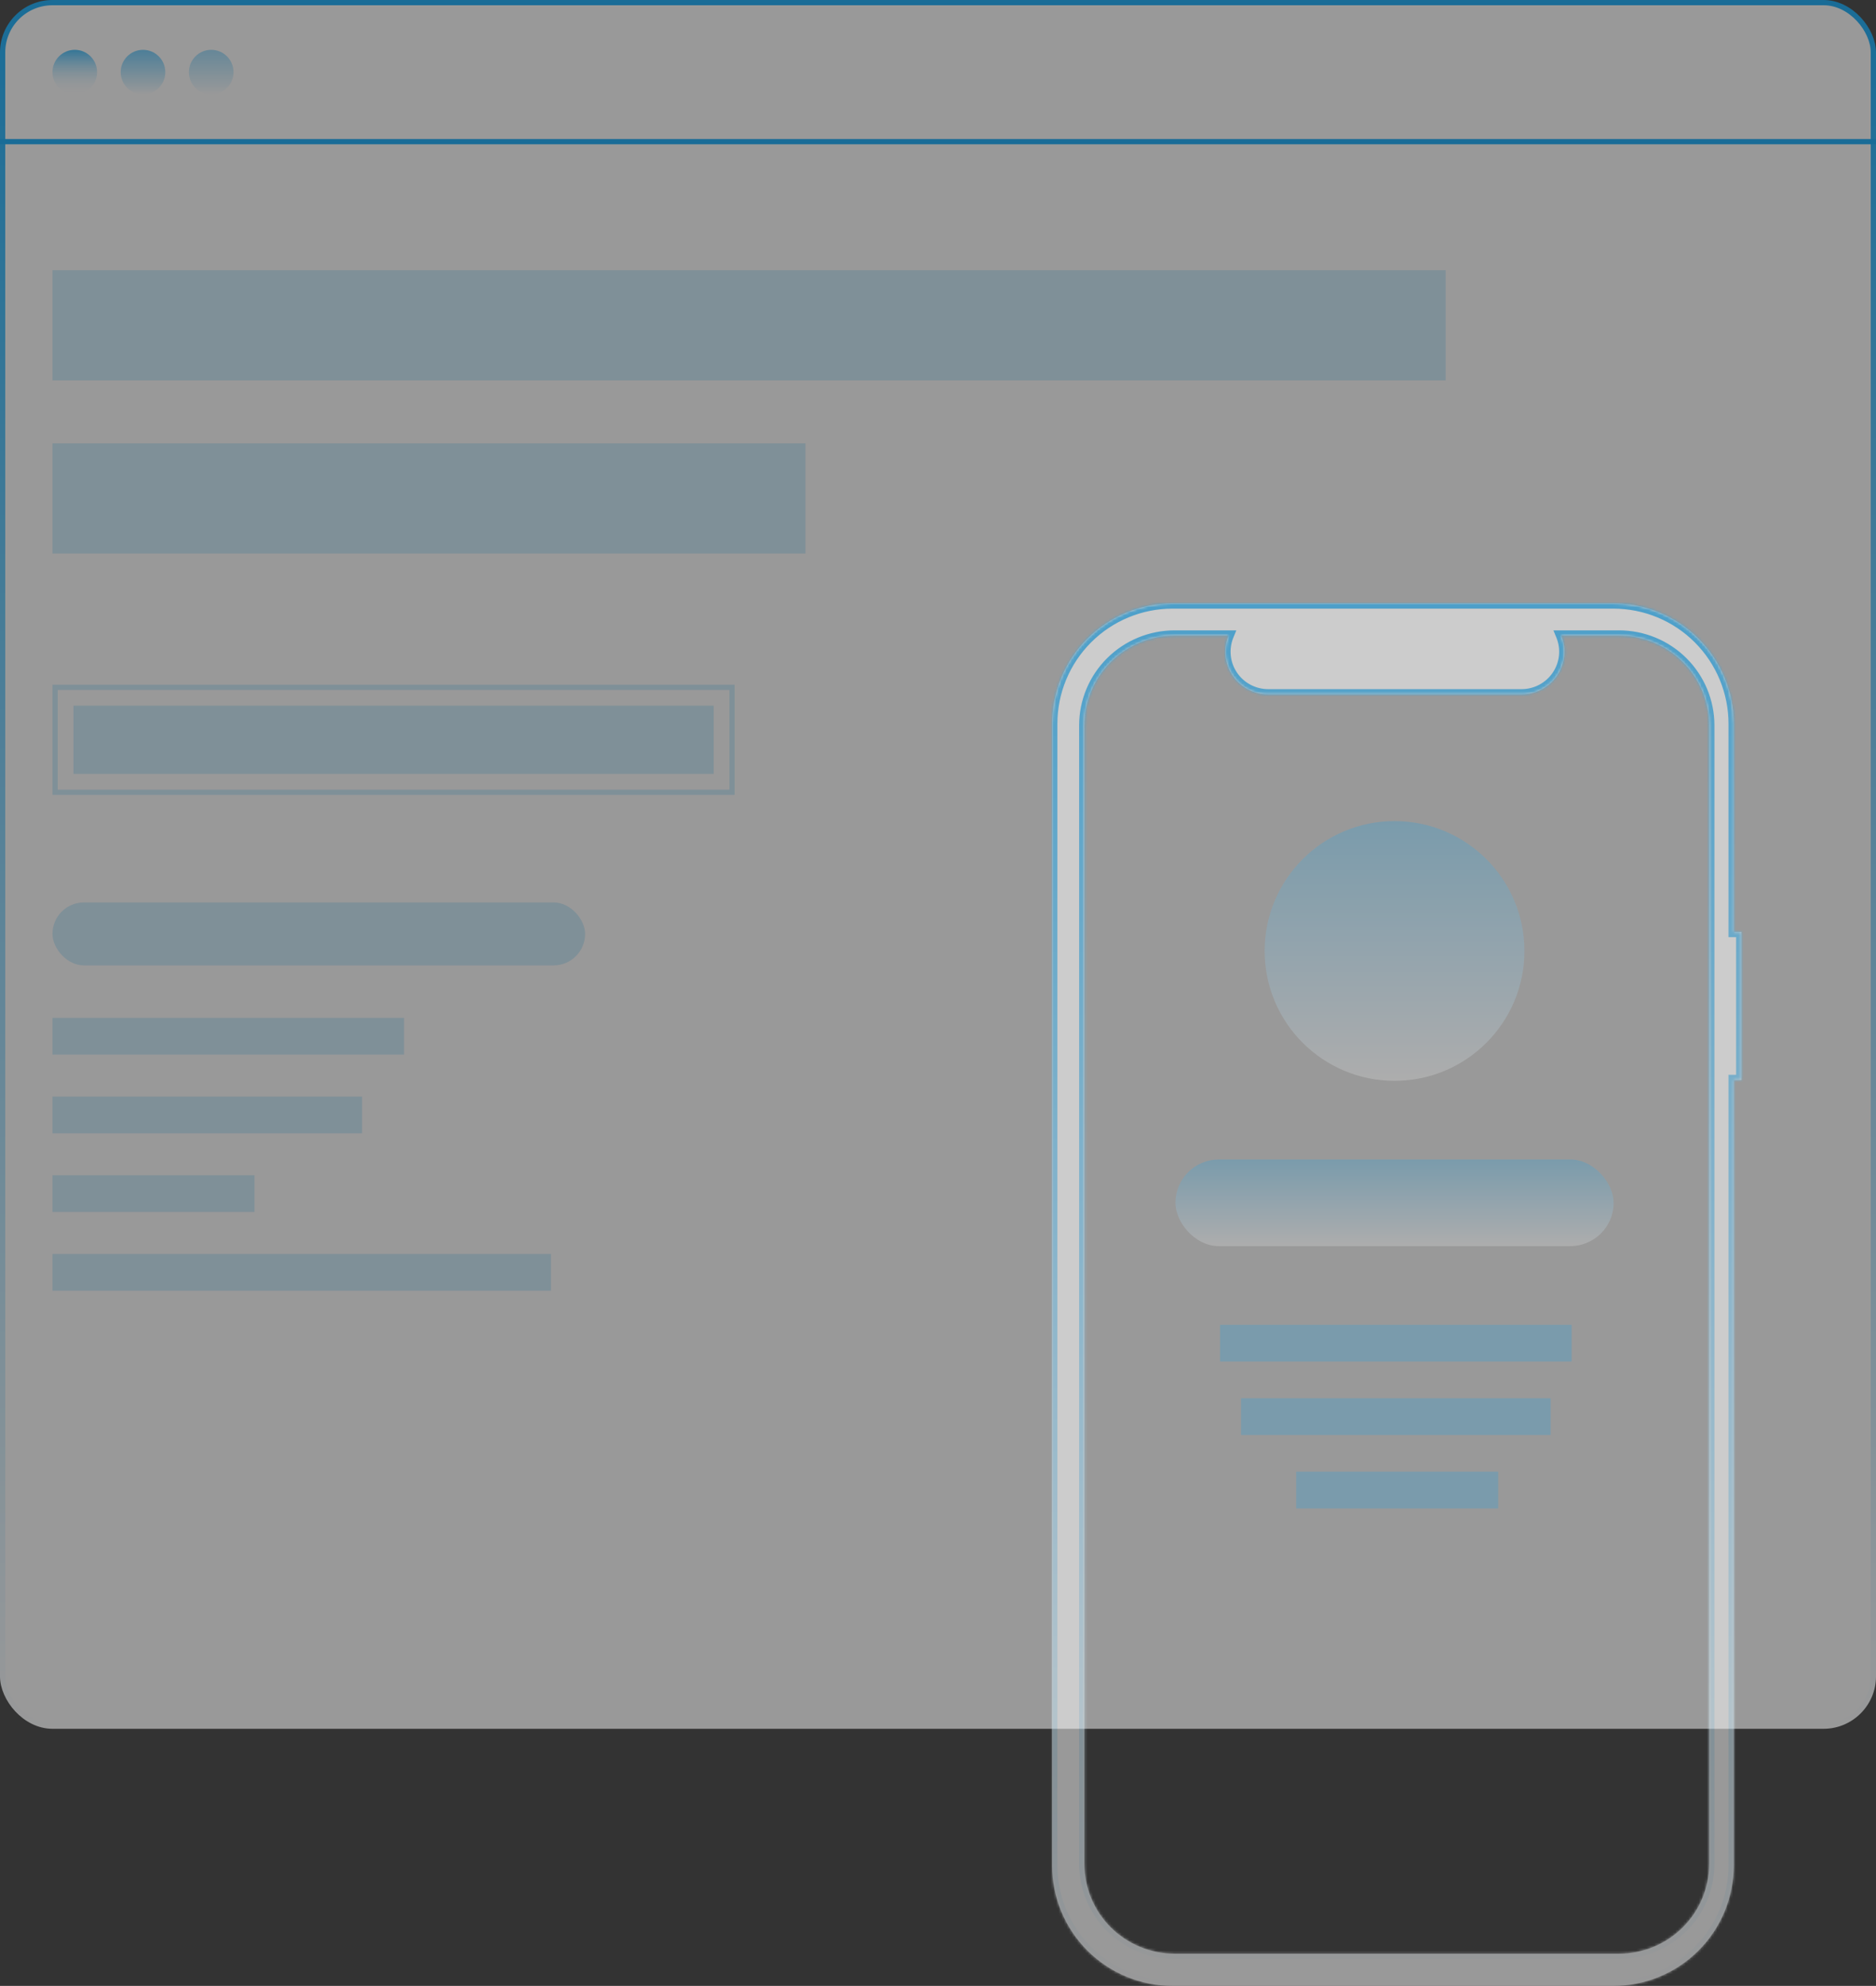<svg width="715" height="757" viewBox="0 0 715 757" fill="none" xmlns="http://www.w3.org/2000/svg">
<rect x="0" y="0" width="715" height="757" fill="#333333" stroke="none"/>
<g opacity="0.5">
<rect x="1" y="1" width="713" height="657" rx="19" fill="white" stroke="url(#paint0_linear)" stroke-width="2"/>
<line x1="8.74228e-08" y1="54" x2="715" y2="54" stroke="url(#paint1_linear)" stroke-width="2"/>
<circle cx="28.5" cy="27.5" r="8.5" fill="url(#paint2_linear)" fill-opacity="0.8"/>
<circle opacity="0.6" cx="54.5" cy="27.5" r="8.5" fill="url(#paint3_linear)"/>
<circle opacity="0.4" cx="80.5" cy="27.5" r="8.5" fill="url(#paint4_linear)"/>
<rect x="20" y="103" width="531" height="42" fill="#00A6FB" fill-opacity="0.2"/>
<rect x="20" y="169" width="287" height="42" fill="#00A6FB" fill-opacity="0.2"/>
<rect x="20" y="344" width="203" height="24" rx="12" fill="#00A6FB" fill-opacity="0.2"/>
<rect x="20" y="388" width="134" height="14" fill="#00A6FB" fill-opacity="0.2"/>
<rect x="20" y="418" width="118" height="14" fill="#00A6FB" fill-opacity="0.2"/>
<rect x="20" y="448" width="77" height="14" fill="#00A6FB" fill-opacity="0.2"/>
<rect x="20" y="478" width="190" height="14" fill="#00A6FB" fill-opacity="0.2"/>
<rect x="28" y="269" width="244" height="26" fill="#00A6FB" fill-opacity="0.2"/>
<rect x="21" y="262" width="258" height="40" stroke="#00A6FB" stroke-opacity="0.2" stroke-width="2"/>
</g>
<g opacity="0.5">
<mask id="path-15-inside-1" fill="white">
<path fill-rule="evenodd" clip-rule="evenodd" d="M660.787 355.235H663.682V411.699H660.787V711.089C660.787 717.118 659.6 723.088 657.294 728.659C654.987 734.229 651.607 739.29 647.345 743.553C643.083 747.816 638.024 751.198 632.456 753.505C626.888 755.812 620.92 757 614.893 757H446.894C440.867 757 434.899 755.812 429.331 753.505C423.763 751.198 418.704 747.816 414.442 743.553C410.18 739.29 406.8 734.229 404.493 728.659C402.187 723.088 401 717.118 401 711.089V275.911C401 269.882 402.187 263.912 404.493 258.341C406.8 252.771 410.18 247.71 414.442 243.447C418.704 239.184 423.763 235.802 429.331 233.495C434.899 231.187 440.867 230 446.894 230H614.893C620.92 230 626.888 231.187 632.456 233.495C638.024 235.802 643.083 239.184 647.345 243.447C651.607 247.71 654.987 252.771 657.294 258.341C659.6 263.912 660.787 269.882 660.787 275.911V355.235ZM651.42 710.491V276.523C651.419 267.444 647.797 258.736 641.349 252.316C634.901 245.896 626.157 242.289 617.038 242.288H595.037C596.048 244.758 596.434 247.438 596.16 250.091C595.887 252.744 594.962 255.29 593.467 257.503C591.973 259.717 589.955 261.531 587.59 262.785C585.226 264.039 582.589 264.694 579.91 264.694H483.346C480.667 264.694 478.029 264.038 475.665 262.785C473.301 261.531 471.283 259.717 469.788 257.503C468.294 255.29 467.369 252.744 467.095 250.091C466.821 247.438 467.207 244.758 468.218 242.288H447.67C438.552 242.289 429.807 245.896 423.359 252.316C416.912 258.737 413.289 267.444 413.288 276.523V710.491C413.287 719.573 416.908 728.283 423.356 734.705C429.804 741.128 438.55 744.737 447.67 744.738H617.038C626.159 744.737 634.905 741.128 641.353 734.705C647.8 728.283 651.422 719.573 651.42 710.491Z"/>
</mask>
<path fill-rule="evenodd" clip-rule="evenodd" d="M660.787 355.235H663.682V411.699H660.787V711.089C660.787 717.118 659.6 723.088 657.294 728.659C654.987 734.229 651.607 739.29 647.345 743.553C643.083 747.816 638.024 751.198 632.456 753.505C626.888 755.812 620.92 757 614.893 757H446.894C440.867 757 434.899 755.812 429.331 753.505C423.763 751.198 418.704 747.816 414.442 743.553C410.18 739.29 406.8 734.229 404.493 728.659C402.187 723.088 401 717.118 401 711.089V275.911C401 269.882 402.187 263.912 404.493 258.341C406.8 252.771 410.18 247.71 414.442 243.447C418.704 239.184 423.763 235.802 429.331 233.495C434.899 231.187 440.867 230 446.894 230H614.893C620.92 230 626.888 231.187 632.456 233.495C638.024 235.802 643.083 239.184 647.345 243.447C651.607 247.71 654.987 252.771 657.294 258.341C659.6 263.912 660.787 269.882 660.787 275.911V355.235ZM651.42 710.491V276.523C651.419 267.444 647.797 258.736 641.349 252.316C634.901 245.896 626.157 242.289 617.038 242.288H595.037C596.048 244.758 596.434 247.438 596.16 250.091C595.887 252.744 594.962 255.29 593.467 257.503C591.973 259.717 589.955 261.531 587.59 262.785C585.226 264.039 582.589 264.694 579.91 264.694H483.346C480.667 264.694 478.029 264.038 475.665 262.785C473.301 261.531 471.283 259.717 469.788 257.503C468.294 255.29 467.369 252.744 467.095 250.091C466.821 247.438 467.207 244.758 468.218 242.288H447.67C438.552 242.289 429.807 245.896 423.359 252.316C416.912 258.737 413.289 267.444 413.288 276.523V710.491C413.287 719.573 416.908 728.283 423.356 734.705C429.804 741.128 438.55 744.737 447.67 744.738H617.038C626.159 744.737 634.905 741.128 641.353 734.705C647.8 728.283 651.422 719.573 651.42 710.491Z" fill="white"/>
<path d="M663.682 355.235H665.682V353.235H663.682V355.235ZM660.787 355.235H658.787V357.235H660.787V355.235ZM663.682 411.699V413.699H665.682V411.699H663.682ZM660.787 411.699V409.699H658.787V411.699H660.787ZM647.345 743.553L648.759 744.967L647.345 743.553ZM632.456 753.505L633.221 755.353H633.221L632.456 753.505ZM429.331 753.505L428.566 755.353H428.566L429.331 753.505ZM414.442 743.553L413.028 744.967H413.028L414.442 743.553ZM404.493 728.659L402.646 729.424H402.646L404.493 728.659ZM401 711.089H403H401ZM401 275.911H403V275.911L401 275.911ZM404.493 258.341L402.646 257.576L404.493 258.341ZM414.442 243.447L415.857 244.861V244.861L414.442 243.447ZM429.331 233.495L430.097 235.342L429.331 233.495ZM446.894 230L446.894 232H446.894V230ZM614.893 230V232V230ZM632.456 233.495L633.221 231.647V231.647L632.456 233.495ZM647.345 243.447L645.93 244.861L645.931 244.861L647.345 243.447ZM657.294 258.341L655.446 259.107V259.107L657.294 258.341ZM651.42 276.523H653.42V276.523L651.42 276.523ZM651.42 710.491H649.42V710.492L651.42 710.491ZM641.349 252.316L639.938 253.734L641.349 252.316ZM617.038 242.288L617.039 240.288H617.038V242.288ZM595.037 242.288V240.288H592.057L593.186 243.046L595.037 242.288ZM587.59 262.785L586.653 261.018L587.59 262.785ZM579.91 264.694L579.91 262.694H579.91V264.694ZM483.346 264.694V262.694H483.346L483.346 264.694ZM475.665 262.785L474.728 264.551H474.728L475.665 262.785ZM468.218 242.288L470.069 243.046L471.198 240.288H468.218V242.288ZM447.67 242.288V240.288H447.67L447.67 242.288ZM423.359 252.316L421.948 250.899L423.359 252.316ZM413.288 276.523L411.288 276.523V276.523H413.288ZM413.288 710.491L415.288 710.492V710.491H413.288ZM423.356 734.705L424.767 733.288H424.767L423.356 734.705ZM447.67 744.738L447.669 746.738H447.67V744.738ZM617.038 744.738V746.738H617.039L617.038 744.738ZM641.353 734.705L639.941 733.288L641.353 734.705ZM663.682 353.235H660.787V357.235H663.682V353.235ZM665.682 411.699V355.235H661.682V411.699H665.682ZM660.787 413.699H663.682V409.699H660.787V413.699ZM662.787 711.089V411.699H658.787V711.089H662.787ZM659.141 729.424C661.548 723.611 662.787 717.381 662.787 711.089H658.787C658.787 716.856 657.652 722.566 655.446 727.893L659.141 729.424ZM648.759 744.967C653.207 740.518 656.735 735.236 659.141 729.424L655.446 727.893C653.24 733.221 650.007 738.062 645.931 742.139L648.759 744.967ZM633.221 755.353C639.032 752.945 644.312 749.416 648.759 744.967L645.931 742.139C641.855 746.217 637.016 749.451 631.69 751.658L633.221 755.353ZM614.893 759C621.182 759 627.411 757.761 633.221 755.353L631.69 751.658C626.365 753.864 620.657 755 614.893 755V759ZM446.894 759H614.893V755H446.894V759ZM428.566 755.353C434.377 757.761 440.605 759 446.894 759V755C441.13 755 435.422 753.864 430.097 751.658L428.566 755.353ZM413.028 744.967C417.475 749.416 422.755 752.945 428.566 755.353L430.097 751.658C424.771 749.451 419.933 746.217 415.857 742.139L413.028 744.967ZM402.646 729.424C405.052 735.236 408.58 740.518 413.028 744.967L415.857 742.139C411.781 738.062 408.547 733.221 406.341 727.893L402.646 729.424ZM399 711.089C399 717.381 400.239 723.611 402.646 729.424L406.341 727.893C404.135 722.566 403 716.856 403 711.089H399ZM399 275.911V711.089H403V275.911H399ZM402.646 257.576C400.239 263.389 399 269.619 399 275.911L403 275.911C403 270.144 404.135 264.434 406.341 259.107L402.646 257.576ZM413.028 242.033C408.58 246.482 405.052 251.764 402.646 257.576L406.341 259.107C408.547 253.779 411.781 248.938 415.857 244.861L413.028 242.033ZM428.566 231.647C422.755 234.055 417.475 237.584 413.028 242.033L415.857 244.861C419.933 240.783 424.771 237.549 430.097 235.342L428.566 231.647ZM446.894 228C440.605 228 434.377 229.239 428.566 231.647L430.097 235.342C435.422 233.136 441.13 232 446.894 232L446.894 228ZM614.893 228H446.894V232H614.893V228ZM633.221 231.647C627.411 229.239 621.182 228 614.893 228V232C620.657 232 626.365 233.136 631.69 235.342L633.221 231.647ZM648.759 242.033C644.312 237.584 639.032 234.055 633.221 231.647L631.69 235.342C637.016 237.549 641.855 240.783 645.93 244.861L648.759 242.033ZM659.141 257.576C656.735 251.764 653.207 246.482 648.759 242.033L645.931 244.861C650.007 248.938 653.24 253.779 655.446 259.107L659.141 257.576ZM662.787 275.911C662.787 269.619 661.548 263.389 659.141 257.576L655.446 259.107C657.652 264.434 658.787 270.144 658.787 275.911H662.787ZM662.787 355.235V275.911H658.787V355.235H662.787ZM649.42 276.523V710.491H653.42V276.523H649.42ZM639.938 253.734C646.009 259.779 649.419 267.977 649.42 276.523L653.42 276.523C653.419 266.91 649.584 257.694 642.76 250.899L639.938 253.734ZM617.038 244.288C625.629 244.289 633.866 247.688 639.938 253.734L642.76 250.899C635.937 244.105 626.685 240.289 617.039 240.288L617.038 244.288ZM595.037 244.288H617.038V240.288H595.037V244.288ZM598.15 250.296C598.457 247.315 598.024 244.305 596.888 241.53L593.186 243.046C594.073 245.211 594.411 247.56 594.171 249.886L598.15 250.296ZM595.125 258.623C596.803 256.137 597.842 253.277 598.15 250.296L594.171 249.886C593.931 252.211 593.12 254.443 591.81 256.384L595.125 258.623ZM588.528 264.551C591.181 263.144 593.447 261.108 595.125 258.623L591.81 256.384C590.499 258.326 588.728 259.917 586.653 261.018L588.528 264.551ZM579.91 266.694C582.915 266.694 585.874 265.959 588.528 264.551L586.653 261.018C584.578 262.118 582.262 262.694 579.91 262.694L579.91 266.694ZM483.346 266.694H579.91V262.694H483.346V266.694ZM474.728 264.551C477.381 265.959 480.341 266.694 483.346 266.694L483.346 262.694C480.993 262.694 478.678 262.118 476.602 261.018L474.728 264.551ZM468.131 258.623C469.809 261.108 472.075 263.144 474.728 264.551L476.602 261.018C474.527 259.917 472.756 258.326 471.446 256.384L468.131 258.623ZM465.106 250.296C465.413 253.277 466.452 256.137 468.131 258.623L471.446 256.384C470.135 254.443 469.325 252.211 469.085 249.886L465.106 250.296ZM466.367 241.53C465.231 244.305 464.798 247.315 465.106 250.296L469.085 249.886C468.845 247.56 469.183 245.211 470.069 243.046L466.367 241.53ZM447.67 244.288H468.218V240.288H447.67V244.288ZM424.771 253.734C430.843 247.688 439.079 244.289 447.67 244.288L447.67 240.288C438.024 240.289 428.771 244.105 421.948 250.899L424.771 253.734ZM415.288 276.523C415.289 267.977 418.699 259.779 424.771 253.734L421.948 250.899C415.125 257.694 411.289 266.91 411.288 276.523L415.288 276.523ZM415.288 710.491V276.523H411.288V710.491H415.288ZM424.767 733.288C418.695 727.24 415.287 719.04 415.288 710.492L411.288 710.491C411.287 720.105 415.121 729.325 421.944 736.122L424.767 733.288ZM447.67 742.738C439.078 742.737 430.839 739.337 424.767 733.288L421.944 736.122C428.768 742.919 438.022 746.737 447.669 746.738L447.67 742.738ZM617.038 742.738H447.67V746.738H617.038V742.738ZM639.941 733.288C633.869 739.337 625.631 742.737 617.038 742.738L617.039 746.738C626.687 746.737 635.94 742.919 642.764 736.122L639.941 733.288ZM649.42 710.492C649.422 719.04 646.013 727.24 639.941 733.288L642.764 736.122C649.588 729.325 653.422 720.105 653.42 710.491L649.42 710.492Z" fill="url(#paint5_linear)" mask="url(#path-15-inside-1)"/>
</g>
<rect x="465" y="505" width="134" height="14" fill="#00A6FB" fill-opacity="0.2"/>
<rect x="473" y="533" width="118" height="14" fill="#00A6FB" fill-opacity="0.2"/>
<rect x="494" y="561" width="77" height="14" fill="#00A6FB" fill-opacity="0.2"/>
<circle opacity="0.2" cx="531.5" cy="362.5" r="49.5" fill="url(#paint6_linear)"/>
<rect opacity="0.2" x="448" y="442" width="167" height="33" rx="16.5" fill="url(#paint7_linear)"/>
<defs>
<linearGradient id="paint0_linear" x1="357.5" y1="0" x2="357.5" y2="659" gradientUnits="userSpaceOnUse">
<stop stop-color="#00A6FB"/>
<stop offset="1" stop-color="white"/>
</linearGradient>
<linearGradient id="paint1_linear" x1="357.5" y1="55" x2="357.5" y2="56" gradientUnits="userSpaceOnUse">
<stop stop-color="#00A6FB"/>
<stop offset="1" stop-color="white"/>
</linearGradient>
<linearGradient id="paint2_linear" x1="28.5" y1="19" x2="28.5" y2="36" gradientUnits="userSpaceOnUse">
<stop stop-color="#00A6FB"/>
<stop offset="1" stop-color="white" stop-opacity="0"/>
</linearGradient>
<linearGradient id="paint3_linear" x1="54.5" y1="19" x2="54.5" y2="36" gradientUnits="userSpaceOnUse">
<stop stop-color="#00A6FB"/>
<stop offset="1" stop-color="white"/>
</linearGradient>
<linearGradient id="paint4_linear" x1="80.5" y1="19" x2="80.5" y2="36" gradientUnits="userSpaceOnUse">
<stop stop-color="#00A6FB"/>
<stop offset="1" stop-color="white"/>
</linearGradient>
<linearGradient id="paint5_linear" x1="532.341" y1="230" x2="532.341" y2="757" gradientUnits="userSpaceOnUse">
<stop stop-color="#00A6FB"/>
<stop offset="1" stop-color="white"/>
</linearGradient>
<linearGradient id="paint6_linear" x1="531.5" y1="313" x2="531.5" y2="412" gradientUnits="userSpaceOnUse">
<stop stop-color="#00A6FB"/>
<stop offset="1" stop-color="white"/>
</linearGradient>
<linearGradient id="paint7_linear" x1="531.5" y1="442" x2="531.5" y2="475" gradientUnits="userSpaceOnUse">
<stop stop-color="#00A6FB"/>
<stop offset="1" stop-color="white"/>
</linearGradient>
</defs>
</svg>

